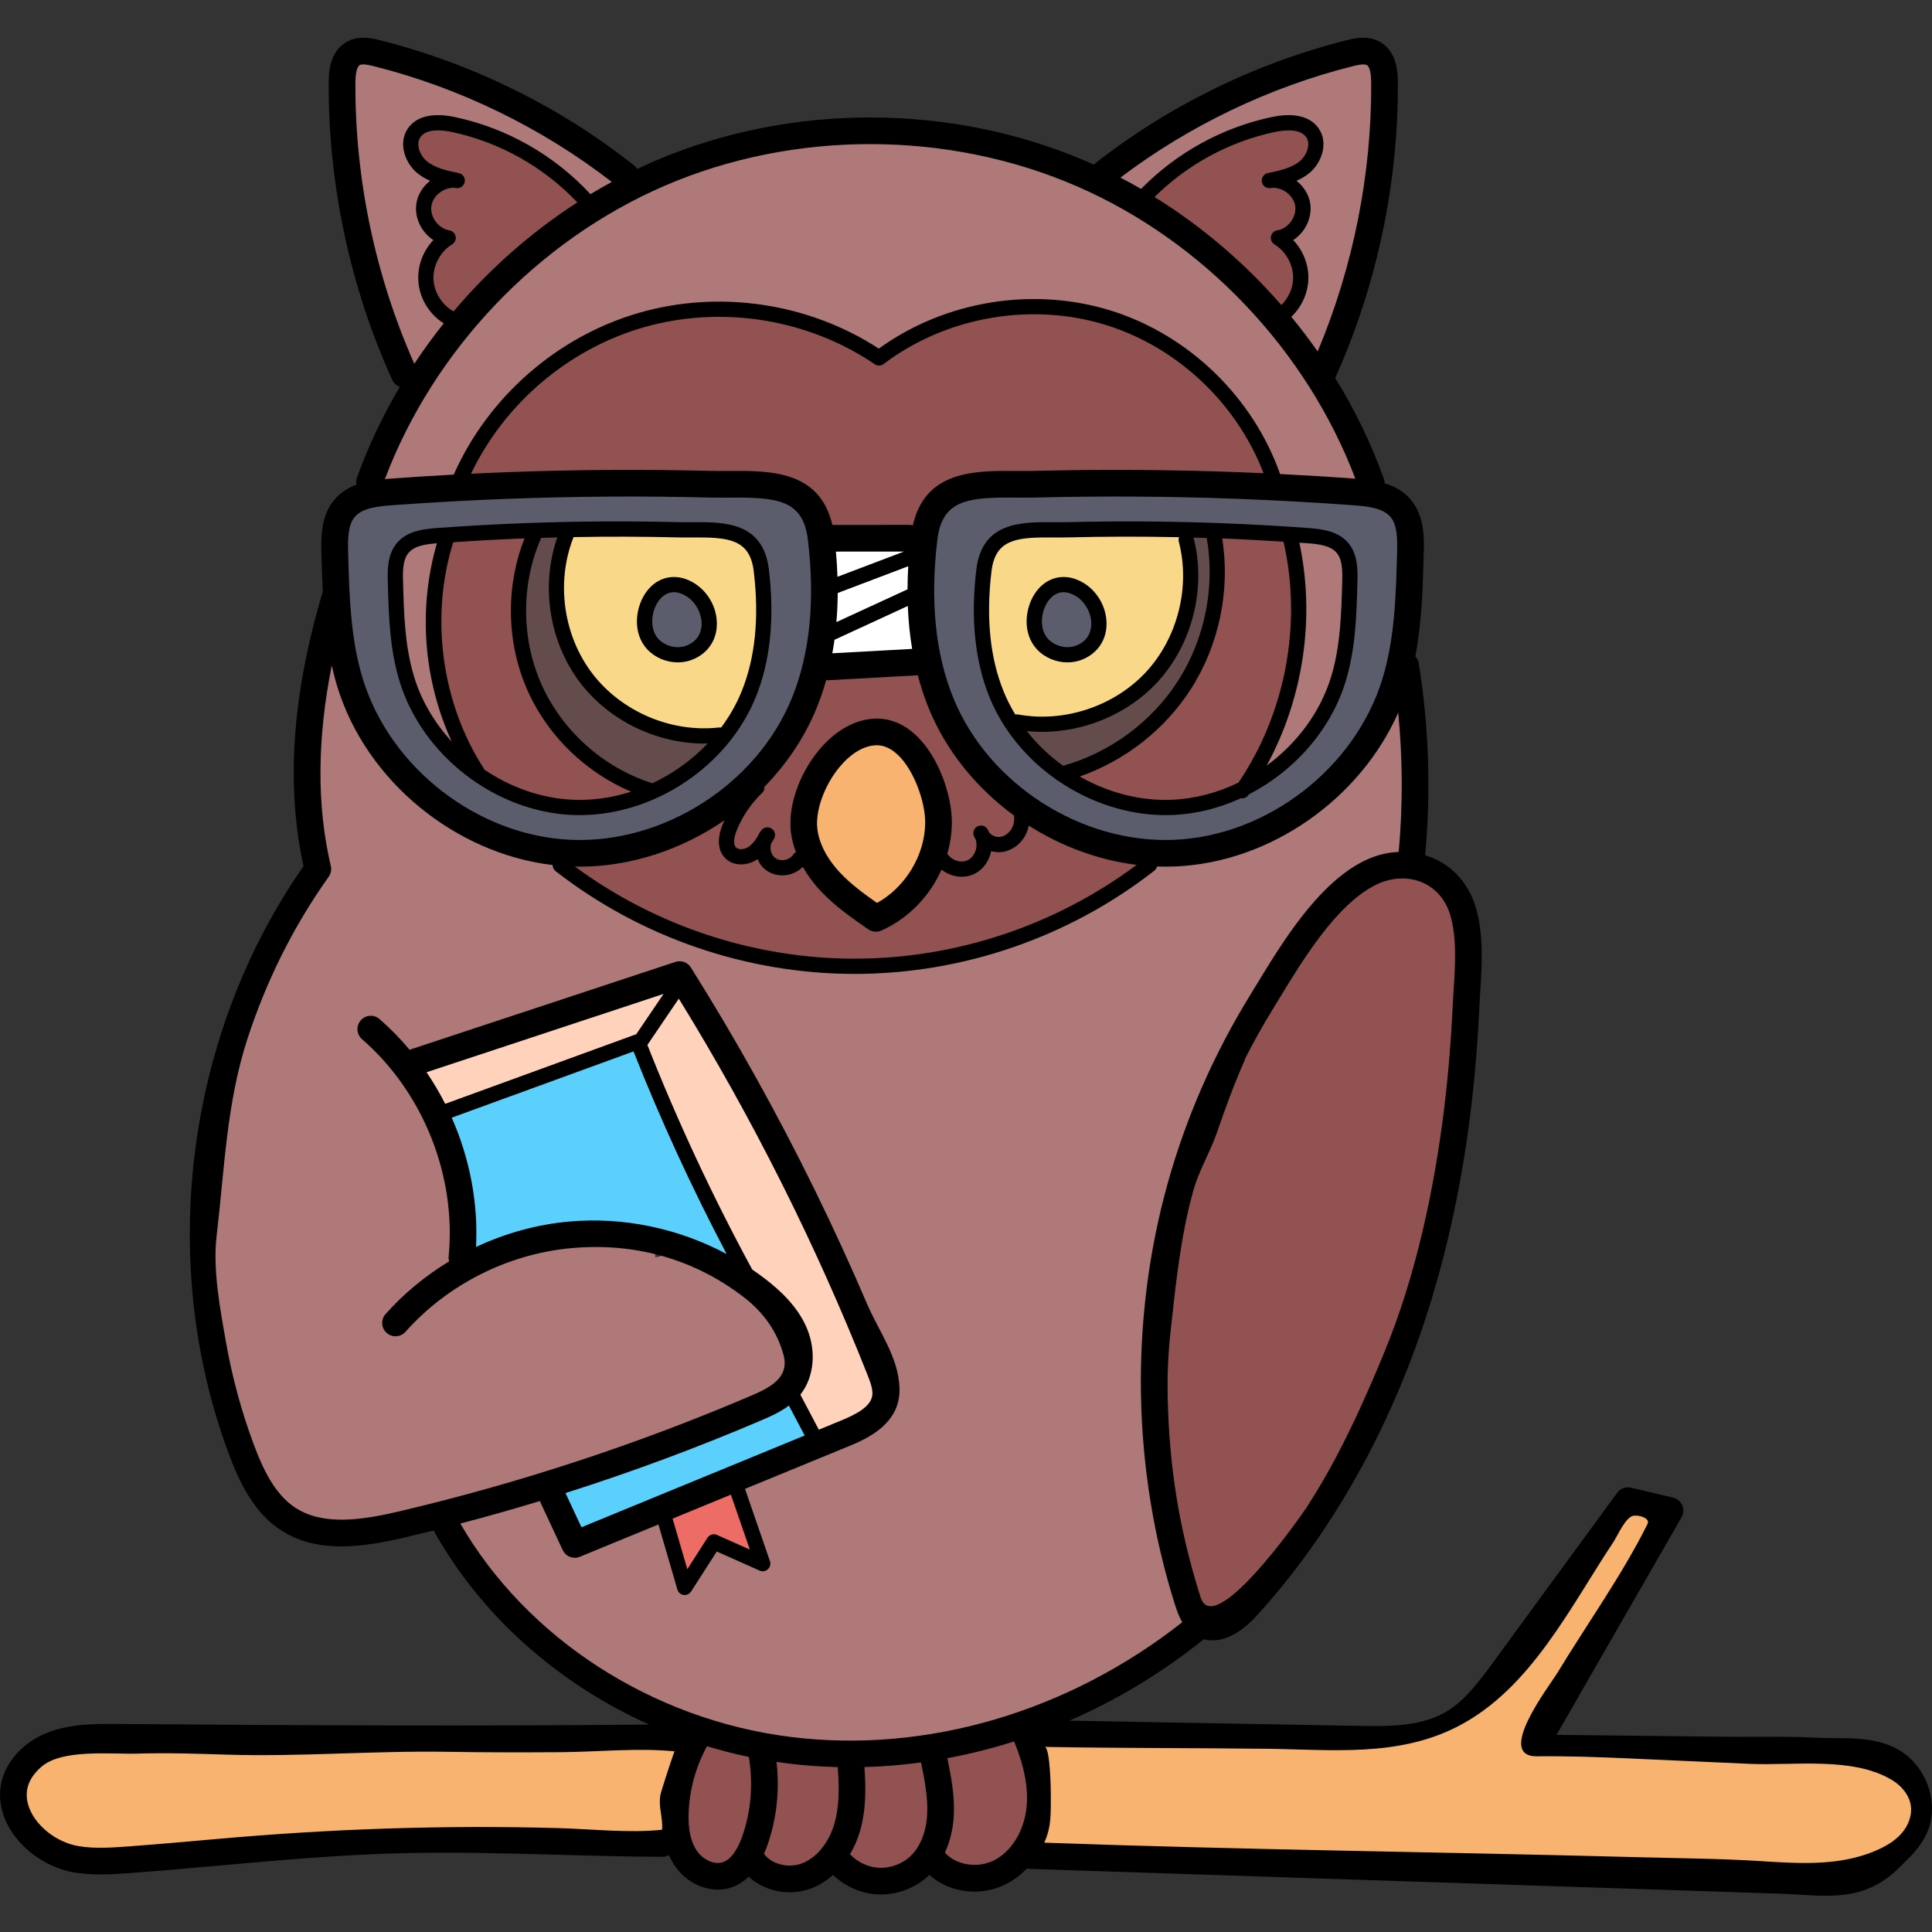 <svg xmlns="http://www.w3.org/2000/svg" height="512pt" version="1.1" viewBox="0 -10 512.001 512" width="512pt">
<rect x="0" y="-10" width="512.001" height="512" fill="#333333" stroke="none"/>
<g id="surface1">
<path d="M 387.129 231.414 C 385.656 226.621 382.441 222.961 378.074 221.105 C 376.051 220.242 373.871 219.809 371.602 219.809 C 368.742 219.809 365.809 220.523 363.129 221.875 C 352.02 227.488 342.992 242.328 336.398 253.164 L 336.344 253.258 C 335.758 254.227 335.184 255.168 334.625 256.078 C 332.117 260.168 329.652 264.566 327.301 269.156 L 327.09 269.598 L 327.02 269.98 C 325.766 272.812 324.332 276.07 323.504 279.52 L 323.074 277.258 L 319.277 287.016 C 316.98 292.914 314.984 298.887 313.344 304.77 C 311.16 312.598 309.465 320.734 308.301 328.953 C 308.301 328.953 308.148 330.027 308.141 330.023 L 308.086 330.477 L 307.879 331.938 L 307.91 331.941 C 307.91 331.941 307.781 333.008 307.781 333.008 C 304.57 359.852 307.172 388.543 315.324 414.25 C 316.039 416.48 316.891 418.75 318.754 419.91 C 319.348 420.27 320.004 420.484 320.711 420.562 L 319.727 423.906 L 323.871 420.68 L 326.852 420.766 L 325.82 419.164 L 327.074 418.191 C 328.094 417.395 329.094 416.469 330.059 415.426 C 348.059 395.684 362.73 370.414 372.484 342.348 L 375.023 335.043 L 374.863 335.133 C 377.914 325.363 380.473 315.145 382.457 304.723 L 383.203 300.816 L 383.164 300.82 L 383.227 300.477 C 384.25 294.68 385.066 289.273 385.719 283.945 C 386.777 275.258 387.527 266.254 387.945 257.184 C 388.012 255.801 388.105 254.371 388.199 252.926 L 388.219 252.648 C 388.676 245.426 389.145 237.949 387.129 231.414 Z M 387.129 231.414 " style=" stroke:none;fill-rule:nonzero;fill:rgb(57.647%,32.157%,32.157%);fill-opacity:1;" />
<path d="M 348.648 24.676 C 347.68 23.25 345.648 21.555 341.488 21.555 C 340.176 21.555 338.738 21.719 337.211 22.039 C 324.781 24.672 312.938 31.078 303.859 40.086 L 301.156 42.766 L 304.395 44.766 C 316.645 52.344 327.719 61.781 337.309 72.812 L 339.418 75.242 L 341.695 72.969 C 344.062 70.598 345.516 67.418 345.68 64.242 C 345.887 60.191 344.047 56.066 340.969 53.41 C 342.348 52.793 343.598 51.781 344.555 50.477 C 345.941 48.559 346.539 46.227 346.199 44.09 C 345.867 41.934 344.574 39.898 342.645 38.5 C 342.199 38.18 341.73 37.902 341.246 37.668 C 343.07 37.086 344.879 36.273 346.398 35.004 C 349.246 32.645 350.922 28.023 348.648 24.676 Z M 348.648 24.676 " style=" stroke:none;fill-rule:nonzero;fill:rgb(57.647%,32.157%,32.157%);fill-opacity:1;" />
<path d="M 285.152 192.941 L 278.934 195.113 L 284.656 198.383 C 292.215 202.695 300.574 204.98 308.84 204.98 C 309.512 204.98 310.188 204.965 310.855 204.934 C 317.219 204.648 323.496 203.023 329.512 200.105 L 330.234 199.754 L 330.688 199.09 C 343.59 180.047 348.215 155.297 343.066 132.883 L 342.566 130.707 L 340.336 130.562 C 334.691 130.195 329.199 129.91 324.02 129.707 L 320.363 129.562 L 320.941 133.176 C 323.016 146.207 320.133 160.016 313.031 171.062 C 306.527 181.168 296.629 188.938 285.152 192.941 Z M 285.152 192.941 " style=" stroke:none;fill-rule:nonzero;fill:rgb(57.647%,32.157%,32.157%);fill-opacity:1;" />
<path d="M 122.117 114.25 L 119.945 118.777 L 124.965 118.543 C 128.105 118.395 131.258 118.25 134.375 118.133 C 145.023 117.73 155.926 117.523 166.773 117.523 C 173.855 117.523 181.031 117.609 188.102 117.785 C 189.051 117.809 190.027 117.816 191.012 117.816 C 191.777 117.816 192.547 117.809 193.312 117.805 C 194.062 117.801 194.828 117.797 195.598 117.797 C 207.816 117.797 215.344 119.758 217.66 129.789 L 218.195 132.117 L 241.074 132.105 C 241.09 132.105 241.117 132.109 241.156 132.121 L 244.148 132.891 L 244.828 129.879 C 247.117 119.773 254.617 117.793 266.801 117.793 C 267.609 117.793 268.41 117.801 269.207 117.805 C 269.965 117.809 270.73 117.816 271.496 117.816 C 272.48 117.816 273.457 117.809 274.406 117.785 C 281.402 117.613 288.527 117.527 295.586 117.527 C 306.426 117.527 317.375 117.73 328.133 118.133 C 330.188 118.207 332.242 118.301 334.309 118.395 L 339.289 118.617 L 337.652 114.344 C 330.242 94.973 314.102 79.676 294.473 73.43 C 287.93 71.34 281.043 70.281 274.008 70.281 C 259.133 70.281 244.57 75.027 232.93 83.656 C 220.617 75.469 205.598 70.969 190.543 70.969 C 183.383 70.969 176.32 71.961 169.555 73.926 C 149.102 79.855 131.363 94.93 122.117 114.25 Z M 122.117 114.25 " style=" stroke:none;fill-rule:nonzero;fill:rgb(57.647%,32.157%,32.157%);fill-opacity:1;" />
<path d="M 301.586 216.219 C 292.113 215.059 282.656 211.613 274.242 206.266 L 271.617 204.594 L 271.609 204.52 L 270.523 203.723 C 260.691 196.535 253.215 187.148 248.898 176.57 C 247.828 173.949 246.895 171.129 246.125 168.18 L 245.484 165.723 L 242.961 165.949 C 242.859 165.957 242.762 165.969 242.66 165.984 L 219.469 167.27 L 216.777 166.895 L 216.066 169.41 C 215.367 171.887 214.543 174.297 213.617 176.57 C 210.637 183.848 206.203 190.523 200.438 196.418 L 199.477 197.402 L 199.555 198.305 C 199.305 198.555 199.062 198.812 198.82 199.07 L 190.297 204.926 C 179.262 212.504 166.234 216.676 153.613 216.676 C 153.375 216.676 153.133 216.668 152.891 216.66 L 142.941 216.418 L 150.594 222.062 C 172.465 238.18 199.418 247.059 226.492 247.059 L 226.586 247.059 C 253.922 247.035 281.066 237.996 303.02 221.602 L 309.008 217.129 Z M 232.363 233.863 C 232.289 233.898 232.207 233.914 232.121 233.914 C 232.012 233.914 231.914 233.887 231.809 233.812 C 227.605 230.898 223.258 227.887 219.676 224.066 C 217.984 222.27 216.527 220.309 215.348 218.238 L 214.422 216.617 L 213.742 214.797 C 213.152 213.215 212.762 211.68 212.578 210.227 C 211.855 204.406 214.5 196.648 219.16 190.914 C 222.766 186.473 227.133 183.828 231.449 183.465 C 231.75 183.441 232.051 183.43 232.348 183.43 C 235.301 183.43 238.082 184.621 240.621 186.973 C 246.105 192.078 249.316 201.727 249.254 208.113 C 249.234 210.527 248.867 212.996 248.16 215.441 L 247.77 216.801 L 247.828 216.891 L 246.773 219.25 C 243.863 225.762 238.605 231.09 232.363 233.863 Z M 232.363 233.863 " style=" stroke:none;fill-rule:nonzero;fill:rgb(57.647%,32.157%,32.157%);fill-opacity:1;" />
<path d="M 270.477 447.809 L 267.844 448.645 C 262.195 450.441 256.367 451.906 250.523 452.996 L 247.535 453.555 L 248.129 456.531 C 249.059 461.195 250.02 466.02 249.777 470.957 C 249.617 474.109 248.918 477.051 247.691 479.695 L 246.879 481.449 L 248.141 482.914 C 250.453 485.598 254.242 487.203 258.273 487.203 C 260.609 487.203 262.891 486.664 264.871 485.641 C 270.332 482.812 274.215 476.625 275.004 469.492 C 275.629 463.828 274.492 457.57 271.527 450.363 Z M 270.477 447.809 " style=" stroke:none;fill-rule:nonzero;fill:rgb(57.647%,32.157%,32.157%);fill-opacity:1;" />
<path d="M 247.035 456.488 L 246.484 453.727 L 243.691 454.102 C 238.801 454.758 233.859 455.16 229.008 455.293 L 225.879 455.383 L 226.098 458.504 C 226.441 463.387 226.582 469.105 225.023 474.469 C 224.457 476.402 223.672 478.215 222.691 479.863 L 221.535 481.805 L 223.09 483.453 C 225.586 486.102 229.062 487.746 232.609 487.957 C 232.902 487.977 233.191 487.984 233.484 487.984 C 237.223 487.984 240.887 486.496 243.535 483.895 C 246.602 480.875 248.438 476.262 248.707 470.902 C 248.945 466.082 247.984 461.254 247.035 456.488 Z M 247.035 456.488 " style=" stroke:none;fill-rule:nonzero;fill:rgb(57.647%,32.157%,32.157%);fill-opacity:1;" />
<path d="M 225.004 458.086 L 224.805 455.375 L 222.09 455.309 C 217.734 455.199 213.426 454.887 209.281 454.379 C 208.262 454.25 207.25 454.105 206.238 453.949 L 202.344 453.348 L 202.805 457.266 C 203.621 464.203 202.855 471.328 200.582 477.887 C 200.336 478.609 200.059 479.316 199.734 480.039 L 199.039 481.59 L 200.016 482.984 C 201.914 485.707 205.469 487.398 209.281 487.398 C 210.852 487.398 212.363 487.113 213.777 486.551 C 218.457 484.68 222.277 480.051 223.992 474.168 C 225.531 468.926 225.387 463.34 225.004 458.086 Z M 225.004 458.086 " style=" stroke:none;fill-rule:nonzero;fill:rgb(57.647%,32.157%,32.157%);fill-opacity:1;" />
<path d="M 201.387 455.094 L 201.039 453.086 L 199.047 452.668 C 195.449 451.918 191.812 450.984 188.234 449.895 L 185.898 449.184 L 184.727 451.328 C 181.547 457.168 179.738 463.723 179.504 470.293 C 179.332 475.32 180.191 479.18 182.137 482.094 C 183.676 484.398 186.773 486.719 190.223 486.719 C 190.973 486.719 191.711 486.605 192.414 486.383 C 195.48 485.391 197.891 482.41 199.578 477.523 C 202.059 470.344 202.684 462.586 201.387 455.094 Z M 201.387 455.094 " style=" stroke:none;fill-rule:nonzero;fill:rgb(57.647%,32.157%,32.157%);fill-opacity:1;" />
<path d="M 153.668 204.977 C 158.496 204.977 163.375 204.195 168.164 202.648 L 175.84 200.172 L 168.41 197.031 C 157.188 192.285 147.859 183.305 142.816 172.387 C 137.324 160.484 136.941 146.055 141.793 133.785 L 143.484 129.512 L 138.887 129.688 C 132.914 129.914 126.707 130.246 119.91 130.699 L 117.863 130.84 L 117.25 132.797 C 110.844 153.25 114.027 177.098 125.555 195.055 L 125.859 195.902 L 126.672 196.449 C 134.312 201.613 142.949 204.547 151.645 204.934 C 152.32 204.965 152.992 204.977 153.668 204.977 Z M 153.668 204.977 " style=" stroke:none;fill-rule:nonzero;fill:rgb(57.647%,32.157%,32.157%);fill-opacity:1;" />
<path d="M 111.895 64.242 C 112.129 68.676 114.812 72.949 118.742 75.137 L 120.898 76.336 L 122.492 74.453 C 131.816 63.418 142.625 53.898 154.617 46.156 L 157.652 44.195 L 155.172 41.574 C 145.887 31.758 133.52 24.82 120.352 22.039 C 118.832 21.719 117.395 21.555 116.078 21.555 C 111.91 21.555 109.887 23.254 108.918 24.684 C 106.652 28.027 108.328 32.645 111.164 34.996 C 112.684 36.27 114.488 37.082 116.324 37.668 C 115.84 37.902 115.371 38.18 114.93 38.5 C 113.016 39.875 111.719 41.906 111.367 44.074 C 111.023 46.238 111.629 48.574 113.023 50.477 C 113.965 51.777 115.215 52.793 116.594 53.41 C 113.516 56.066 111.676 60.195 111.895 64.242 Z M 111.895 64.242 " style=" stroke:none;fill-rule:nonzero;fill:rgb(57.647%,32.157%,32.157%);fill-opacity:1;" />
<path d="M 322.328 129.66 L 319.895 129.578 C 318.719 129.535 317.539 129.496 316.359 129.465 L 312.062 129.355 L 313.449 133.449 C 316.578 145.707 313.047 159.586 304.43 168.852 C 297.371 176.43 286.805 180.957 276.164 180.957 C 274.996 180.957 273.762 180.891 272.391 180.762 L 265.402 180.09 L 269.746 185.602 C 272.633 189.27 276.07 192.555 279.965 195.367 L 281.137 196.219 L 282.531 195.824 C 295.625 192.164 307.344 183.527 314.676 172.129 C 322.215 160.398 325.156 145.793 322.746 132.059 Z M 322.328 129.66 " style=" stroke:none;fill-rule:nonzero;fill:rgb(39.216%,29.804%,29.804%);fill-opacity:1;" />
<path d="M 186.621 184.055 C 174.918 184.055 163.27 178.371 156.23 169.227 C 148.617 159.34 146.379 145.285 150.523 133.414 L 151.949 129.336 L 147.633 129.426 C 146.641 129.445 145.652 129.477 144.668 129.508 L 141.531 129.598 L 140.73 131.203 C 140.66 131.34 140.605 131.477 140.555 131.621 C 134.883 144.711 135.059 160.242 141.039 173.211 C 146.945 186 158.516 196.18 171.988 200.434 L 173.105 200.789 L 174.168 200.289 C 179.957 197.574 185.336 193.703 189.727 189.094 L 194.77 183.797 L 187.105 184.039 C 186.941 184.047 186.781 184.055 186.621 184.055 Z M 186.621 184.055 " style=" stroke:none;fill-rule:nonzero;fill:rgb(39.216%,29.804%,29.804%);fill-opacity:1;" />
<path d="M 358.922 120.914 C 348.555 120.152 338.18 119.574 328.086 119.195 C 317.449 118.797 306.59 118.594 295.809 118.594 C 288.695 118.594 281.5 118.68 274.434 118.855 C 273.48 118.879 272.52 118.887 271.562 118.887 C 270.77 118.887 269.98 118.879 269.227 118.875 C 268.582 118.863 267.945 118.863 267.328 118.863 C 257.852 118.863 247.105 118.863 245.441 132.621 C 243.41 149.316 244.906 163.965 249.883 176.168 C 259.363 199.391 283.629 215.609 308.891 215.609 C 309.73 215.609 310.57 215.59 311.414 215.551 C 337.273 214.398 361.578 195.605 369.207 170.863 C 372.617 159.766 372.934 147.969 373.238 136.551 C 373.355 132.137 373.25 127.93 370.738 125 C 368.016 121.824 363.406 121.238 358.922 120.914 Z M 356.742 144.191 C 356.508 152.711 356.266 161.523 353.727 169.762 C 350.082 181.602 341.285 191.84 329.59 197.848 L 328.801 198.246 L 328.652 198.508 L 328.352 198.473 L 327.602 198.82 C 322.145 201.32 316.48 202.723 310.77 202.98 C 310.145 203.008 309.52 203.016 308.891 203.016 C 299.734 203.016 290.266 200 282.23 194.527 L 281.957 194.34 L 281.902 194.32 L 281.852 194.262 L 281.605 194.09 C 274.031 188.766 268.305 181.715 265.035 173.699 C 261.324 164.621 260.211 153.695 261.727 141.227 C 262.738 132.91 267.797 131.387 277.395 131.387 L 280.57 131.398 C 281.379 131.398 282.188 131.395 282.984 131.375 C 288.223 131.246 293.57 131.18 298.879 131.18 C 307.008 131.18 315.23 131.332 323.316 131.633 C 330.949 131.918 338.75 132.355 346.504 132.93 C 349.758 133.164 353.09 133.578 354.992 135.801 C 356.891 138.008 356.805 141.512 356.742 144.066 L 359.742 144.141 Z M 356.742 144.191 " style=" stroke:none;fill-rule:nonzero;fill:rgb(35.686%,36.471%,42.745%);fill-opacity:1;" />
<path d="M 284.656 144.441 C 283.723 144.105 282.777 143.934 281.852 143.934 C 279.176 143.934 276.777 145.344 275.105 147.898 C 272.648 151.637 272.148 157.691 275.555 161.355 C 277.383 163.324 280.129 164.5 282.902 164.5 C 284.086 164.5 285.223 164.293 286.27 163.883 C 290.098 162.406 292.262 159.219 292.211 155.125 C 292.145 151.23 289.746 146.223 284.656 144.441 Z M 284.656 144.441 " style=" stroke:none;fill-rule:nonzero;fill:rgb(35.686%,36.471%,42.745%);fill-opacity:1;" />
<path d="M 195.16 118.867 C 194.559 118.867 193.941 118.871 193.312 118.875 C 192.531 118.879 191.738 118.887 190.945 118.887 C 189.984 118.887 189.02 118.879 188.074 118.855 C 181.004 118.68 173.809 118.594 166.695 118.594 C 155.91 118.594 145.051 118.797 134.418 119.195 C 124.324 119.574 113.945 120.152 103.582 120.914 C 99.102 121.238 94.496 121.824 91.777 124.996 C 89.25 127.926 89.145 132.137 89.262 136.559 C 89.566 147.969 89.883 159.766 93.305 170.867 C 100.922 195.605 125.227 214.398 151.098 215.555 C 151.945 215.59 152.793 215.609 153.641 215.609 C 178.887 215.609 203.137 199.391 212.617 176.168 C 217.594 163.973 219.09 149.324 217.066 132.625 C 215.402 118.867 204.648 118.867 195.16 118.867 Z M 197.477 173.699 C 190.422 190.961 172.387 203.016 153.613 203.016 C 152.984 203.016 152.359 203.004 151.734 202.977 C 132.516 202.121 114.449 188.152 108.777 169.762 C 106.227 161.484 105.996 152.652 105.77 144.102 C 105.699 141.539 105.602 138.031 107.52 135.797 C 109.422 133.578 112.754 133.164 116.004 132.926 C 123.742 132.355 131.539 131.918 139.184 131.633 C 147.277 131.332 155.504 131.18 163.633 131.18 C 168.938 131.18 174.285 131.242 179.531 131.371 C 180.363 131.395 181.207 131.398 182.055 131.398 C 182.527 131.398 183.008 131.398 183.488 131.395 C 184.094 131.391 184.715 131.383 185.34 131.383 C 194.578 131.383 199.777 132.949 200.773 141.227 C 202.289 153.691 201.18 164.617 197.477 173.699 Z M 197.477 173.699 " style=" stroke:none;fill-rule:nonzero;fill:rgb(35.686%,36.471%,42.745%);fill-opacity:1;" />
<path d="M 181.387 144.441 C 180.453 144.105 179.508 143.934 178.582 143.934 C 175.902 143.934 173.508 145.344 171.836 147.898 C 169.379 151.637 168.879 157.691 172.285 161.355 C 174.113 163.324 176.859 164.5 179.633 164.5 C 180.816 164.5 181.949 164.293 183 163.883 C 186.824 162.406 188.992 159.219 188.941 155.125 C 188.875 151.23 186.477 146.223 181.387 144.441 Z M 181.387 144.441 " style=" stroke:none;fill-rule:nonzero;fill:rgb(35.686%,36.471%,42.745%);fill-opacity:1;" />
<path d="M 207.273 360.094 C 205.145 361.688 202.691 362.742 200.723 363.586 C 183.941 370.762 166.523 377.234 148.953 382.824 L 145.695 383.863 L 152.598 398.605 L 217.445 371.945 L 210.086 357.984 Z M 207.273 360.094 " style=" stroke:none;fill-rule:nonzero;fill:rgb(35.686%,81.569%,98.824%);fill-opacity:1;" />
<path d="M 157.273 316.438 C 169 316.438 180.719 319.391 191.156 324.969 L 199.781 329.582 L 195.227 320.926 C 186.043 303.484 177.785 285.52 170.684 267.531 L 169.609 264.816 L 115.672 284.473 L 116.969 287.406 C 121.586 297.836 123.723 309.207 123.156 320.301 L 122.902 325.285 L 127.422 323.172 C 135.035 319.613 143.012 317.441 151.121 316.715 C 153.148 316.531 155.219 316.438 157.273 316.438 Z M 157.273 316.438 " style=" stroke:none;fill-rule:nonzero;fill:rgb(35.686%,81.569%,98.824%);fill-opacity:1;" />
<path d="M 243.578 150.48 L 243.488 148.102 L 243.492 148.102 L 243.5 146.191 C 243.512 144.164 243.57 142.215 243.688 140.23 L 243.953 135.609 L 240.254 137.012 L 239.551 133.176 L 218.23 133.176 L 218.535 136.453 C 218.723 138.512 218.859 140.641 218.941 142.965 L 219.02 145.078 L 219.016 145.082 L 219.004 147.133 C 218.98 149.719 218.871 152.238 218.672 154.613 L 218.43 157.496 L 218.406 157.508 L 218.18 159.129 C 218.016 160.301 217.82 161.453 217.617 162.602 L 216.953 166.328 L 245.234 164.777 L 244.68 161.469 C 244.094 157.965 243.723 154.266 243.578 150.48 Z M 243.578 150.48 " style=" stroke:none;fill-rule:nonzero;fill:rgb(100%,100%,100%);fill-opacity:1;" />
<path d="M 372.414 167.215 L 367.801 177.652 C 357.961 199.895 335.32 215.555 311.461 216.617 C 310.605 216.656 309.746 216.676 308.895 216.676 C 308.172 216.676 307.461 216.656 306.742 216.629 L 304.277 216.531 L 303.785 218.59 C 281.809 235.664 254.406 245.078 226.492 245.098 C 198.742 245.098 171.406 235.758 149.441 218.77 L 149.441 216.582 L 146.797 216.266 C 121.973 213.332 99.555 194.793 92.281 171.188 C 91.758 169.477 91.273 167.633 90.852 165.711 L 84.98 165.766 C 80.996 185.645 80.918 203.949 84.75 220.164 C 84.785 220.324 84.758 220.492 84.672 220.613 C 69.383 242.02 59.414 267.672 55.84 294.801 C 55.77 295.332 55.711 295.867 55.648 296.398 L 55.395 298.605 L 55.172 298.25 L 54.648 307.781 C 53.398 330.52 56.793 353.387 64.465 373.906 C 66.965 380.594 70.367 387.98 76.637 392.09 C 80.387 394.539 84.934 395.73 90.527 395.73 C 96.105 395.73 102.043 394.5 106.594 393.426 C 138.594 385.883 170.121 375.512 200.305 362.605 C 203.793 361.117 206.844 359.672 208.887 357.121 C 211.863 353.406 211.676 348.285 210.504 344.73 L 209.984 343.152 L 210.125 343.074 L 209.793 342.566 L 209.363 341.258 L 209.055 341.434 L 208.379 340.398 C 206.652 337.754 204.113 335.137 200.625 332.395 C 200.305 332.141 199.973 331.895 199.641 331.652 L 199.887 331.543 L 195.188 328.551 C 190.973 325.859 186.379 323.602 181.535 321.832 L 180.703 321.527 L 179.84 321.723 C 177.766 322.195 175.699 322.699 173.648 323.238 L 173.602 319.441 C 168.223 318.156 162.738 317.504 157.305 317.504 C 155.27 317.504 153.223 317.598 151.215 317.777 C 133.68 319.355 116.91 327.805 105.207 340.961 C 105.082 341.105 104.926 341.133 104.816 341.133 C 104.723 341.133 104.586 341.109 104.469 341.004 C 104.242 340.805 104.219 340.461 104.414 340.242 C 109.031 335.059 114.469 330.551 120.582 326.844 L 122.551 325.648 L 121.902 323.434 C 121.887 323.367 121.879 323.305 121.883 323.266 C 124.043 300.906 114.859 277.867 97.914 263.137 C 97.691 262.941 97.668 262.598 97.855 262.379 C 97.996 262.219 98.172 262.195 98.266 262.195 C 98.395 262.195 98.508 262.238 98.617 262.332 C 101.305 264.664 103.875 267.293 106.262 270.152 L 107.719 271.891 C 107.719 271.891 109.875 270.926 109.922 270.902 L 179.922 247.77 C 179.98 247.75 180.039 247.742 180.098 247.742 C 180.242 247.742 180.438 247.805 180.555 247.992 C 200.684 280.059 218.078 314.145 232.254 349.301 L 232.559 350.062 L 232.801 350.246 L 234.367 354.68 C 234.891 356.16 235.543 358.395 235.16 360.633 C 234.184 366.215 227.84 368.824 224.414 370.234 L 193.688 382.871 L 200.473 402.57 L 188.82 397.379 L 181.793 408.344 L 176.441 389.965 L 152.539 399.793 C 152.465 399.82 152.383 399.828 152.324 399.828 C 152.168 399.828 151.949 399.746 151.844 399.516 L 145.945 386.914 C 145.906 386.809 145.871 386.707 145.828 386.613 L 144.77 384.148 L 142.203 384.926 C 135.305 387.02 128.246 389.02 121.23 390.867 L 117.43 391.867 L 119.398 395.27 C 137.445 426.457 171.938 448.699 209.406 453.316 C 214.637 453.961 219.996 454.285 225.328 454.285 C 257.051 454.285 288.957 442.914 315.168 422.266 L 317.23 420.641 L 315.895 418.383 C 315.176 417.16 314.691 415.773 314.312 414.566 C 303.074 379.266 302.367 340.172 312.312 304.484 C 317.094 287.332 324.297 270.859 333.723 255.512 L 335.465 252.652 C 342.129 241.691 351.258 226.68 362.656 220.926 C 365.219 219.629 368.035 218.879 370.805 218.754 L 373.426 218.641 L 373.66 216.027 C 374.785 203.578 374.742 190.977 373.527 178.578 Z M 56.578 300.523 L 55.992 299.574 L 56.602 299.879 C 56.586 300.094 56.578 300.309 56.578 300.523 Z M 56.578 300.523 " style=" stroke:none;fill-rule:nonzero;fill:rgb(68.627%,47.451%,47.451%);fill-opacity:1;" />
<path d="M 363.762 4.66 C 363.074 4.262 362.27 4.066 361.301 4.066 C 360.137 4.066 358.895 4.348 357.844 4.613 C 335.367 10.25 313.68 20.641 295.121 34.66 L 291.355 37.508 L 295.531 39.711 C 297.496 40.746 299.254 41.711 300.898 42.664 L 302.918 43.828 L 304.547 42.164 C 313.469 33.039 325.215 26.574 337.621 23.961 C 339.039 23.66 340.352 23.512 341.52 23.512 C 344.188 23.512 345.992 24.254 347.027 25.781 C 348.621 28.129 347.34 31.668 345.145 33.5 C 344.379 34.133 343.453 34.691 342.387 35.156 L 337.773 37.16 L 341.727 40.266 C 343.094 41.34 344.016 42.84 344.258 44.391 C 344.523 46.035 344.051 47.836 342.961 49.324 C 342.445 50.027 341.793 50.648 341.078 51.113 L 338.066 53.082 L 340.547 55.691 C 342.723 57.984 343.879 61.059 343.715 64.141 C 343.57 66.969 342.266 69.758 340.141 71.785 L 338.125 73.707 L 339.895 75.859 C 342.367 78.871 344.668 81.898 346.73 84.855 L 349.848 89.316 L 351.957 84.297 C 361.516 61.555 366.504 36.551 366.383 11.98 C 366.367 9.305 366.062 6.062 363.762 4.66 Z M 363.762 4.66 " style=" stroke:none;fill-rule:nonzero;fill:rgb(68.627%,47.451%,47.451%);fill-opacity:1;" />
<path d="M 337.457 195.312 C 346.168 188.926 352.613 180.055 355.598 170.34 C 358.223 161.844 358.465 152.895 358.703 144.156 C 358.793 140.695 358.699 137.105 356.48 134.52 C 354.098 131.746 350.316 131.242 346.641 130.961 C 346.281 130.938 345.918 130.914 345.555 130.895 C 345.223 130.875 344.891 130.855 344.559 130.832 L 340.574 130.543 L 341.41 134.453 C 345.48 153.453 342.434 174.234 333.051 191.457 Z M 337.457 195.312 " style=" stroke:none;fill-rule:nonzero;fill:rgb(68.627%,47.451%,47.451%);fill-opacity:1;" />
<path d="M 363.656 120.195 L 361.988 115.793 C 348.809 81.027 320.656 51.445 286.68 36.652 C 269.449 29.152 250.062 25.188 230.609 25.188 C 211.305 25.188 192.051 29.098 174.934 36.492 C 140.73 51.258 112.418 80.941 99.195 115.895 L 97.543 120.266 L 102.207 119.949 C 102.457 119.93 103.508 119.848 103.508 119.848 C 108.645 119.465 114.176 119.113 120.406 118.77 L 122.242 118.668 L 122.988 116.988 C 131.75 97.223 149.367 81.828 170.109 75.805 C 176.684 73.898 183.551 72.934 190.523 72.934 C 204.934 72.934 219.398 77.184 231.258 84.898 L 232.984 86.023 L 234.652 84.816 C 245.867 76.707 259.852 72.246 274.035 72.246 C 280.863 72.246 287.543 73.27 293.883 75.293 C 313.309 81.48 329.602 97.316 336.406 116.621 L 337.074 118.516 L 339.082 118.621 C 346.273 118.988 352.777 119.387 358.961 119.848 Z M 363.656 120.195 " style=" stroke:none;fill-rule:nonzero;fill:rgb(68.627%,47.451%,47.451%);fill-opacity:1;" />
<path d="M 116.055 23.512 C 117.223 23.512 118.535 23.66 119.949 23.961 C 133.004 26.723 145.188 33.656 154.266 43.488 L 155.926 45.285 L 158.02 44.023 C 159.801 42.953 161.664 41.883 163.566 40.848 L 167.598 38.652 L 163.969 35.844 C 145.059 21.207 122.844 10.41 99.734 4.617 C 98.738 4.363 97.449 4.07 96.262 4.07 C 95.301 4.07 94.504 4.262 93.785 4.676 C 91.508 6.035 91.195 9.289 91.18 11.98 C 91.059 37.809 96.547 63.965 107.051 87.621 L 109.27 92.621 L 112.293 88.062 C 114.68 84.465 117.254 80.934 119.945 77.57 L 122.047 74.941 L 119.195 73.152 C 116.082 71.203 114.035 67.75 113.848 64.141 C 113.691 61.062 114.848 57.98 117.023 55.691 L 119.516 53.07 L 116.48 51.105 C 115.77 50.648 115.137 50.043 114.605 49.332 C 113.52 47.84 113.047 46.031 113.301 44.391 C 113.551 42.844 114.477 41.336 115.844 40.266 L 119.812 37.148 L 115.176 35.152 C 114.098 34.684 113.195 34.145 112.422 33.5 C 110.227 31.672 108.949 28.133 110.547 25.777 C 111.578 24.25 113.379 23.512 116.055 23.512 Z M 116.055 23.512 " style=" stroke:none;fill-rule:nonzero;fill:rgb(68.627%,47.451%,47.451%);fill-opacity:1;" />
<path d="M 119.887 130.656 L 115.559 130.992 C 112.188 131.258 108.391 131.77 106.023 134.52 C 103.812 137.094 103.719 140.691 103.812 144.152 C 104.035 152.812 104.27 161.766 106.902 170.34 C 108.93 176.91 112.594 183.211 117.504 188.555 L 122.438 185.277 C 115.16 169.395 113.82 151.477 118.672 134.824 Z M 119.887 130.656 " style=" stroke:none;fill-rule:nonzero;fill:rgb(68.627%,47.451%,47.451%);fill-opacity:1;" />
<path d="M 182.445 253.07 L 181.141 250.953 L 183.281 247.789 L 108.336 272.551 L 110.559 275.836 C 112.32 278.441 113.914 281.148 115.309 283.891 L 116.512 286.266 L 168.508 267.316 L 168.781 268.016 C 176.797 288.352 186.195 308.492 196.715 327.875 L 197.062 328.516 L 197.668 328.926 C 199.039 329.859 200.219 330.715 201.27 331.535 C 204.391 333.988 208.797 337.848 211.016 343.035 C 213.23 348.207 212.734 353.977 209.754 357.73 L 208.539 359.262 L 215.625 372.699 L 224.016 369.238 C 228.578 367.367 233.344 364.859 234.102 360.445 C 234.504 358.121 233.684 355.77 232.652 353.16 C 218.914 318.512 202.023 284.836 182.445 253.07 Z M 182.445 253.07 " style=" stroke:none;fill-rule:nonzero;fill:rgb(100%,82.353%,73.333%);fill-opacity:1;" />
<path d="M 507.98 469.879 L 507.887 468.457 C 507.711 465.828 506.762 463.184 505.203 461.004 L 503.684 458.867 L 501.609 459.961 C 499.875 459.707 498.113 459.566 496.348 459.523 L 496.875 455.574 C 493.535 454.734 489.828 454.715 486.543 454.695 C 485.16 454.695 483.559 454.688 482.027 454.609 C 477.199 454.355 472.234 454.336 467.961 454.336 L 466.203 454.336 L 466.195 454.348 L 463.203 454.348 C 460.961 454.348 458.719 454.348 456.496 454.324 L 406.414 453.746 C 406.23 453.746 406.062 453.645 405.969 453.484 C 405.871 453.312 405.871 453.109 405.961 452.949 L 417.75 432.449 L 417.746 432.449 L 431.461 408.598 L 431.441 408.609 L 441.746 390.688 L 431.66 388.285 L 408.078 420.516 L 407.965 420.668 L 405.281 424.336 L 405.285 424.336 L 398.926 433.031 C 397.805 434.559 396.785 435.941 395.684 437.355 L 393.031 440.77 L 392.824 440.781 L 392.008 441.641 C 389.684 444.09 387.418 445.93 385.062 447.281 C 384.352 447.695 383.559 448.094 382.57 448.531 L 380.832 449.301 L 378.871 449.859 C 373.809 451.309 368.371 451.492 364.199 451.492 C 364.199 451.492 364.195 451.492 364.195 451.492 C 362.973 451.492 361.777 451.477 360.613 451.457 L 358.762 451.426 L 358.762 451.43 L 326.785 450.848 L 325.094 450.816 L 322.793 450.777 L 272.637 449.871 L 273.977 453.895 C 275.145 457.402 275.863 460.75 276.113 463.848 L 276.289 466.062 L 276.27 466.074 L 276.188 467.855 C 276.16 468.445 276.121 469.031 276.059 469.617 C 275.781 472.211 275.094 474.723 274.016 477.078 L 272.141 481.18 L 280.285 481.445 L 280.273 481.453 L 316.117 482.625 L 316.121 482.633 L 364.031 484.211 L 364.027 484.215 L 385.727 484.93 L 418.227 486.008 L 418.223 486.008 L 454.746 487.207 L 454.746 487.211 L 471.867 487.777 C 472.773 487.809 473.652 487.855 474.527 487.902 L 474.52 487.918 L 476.855 488.043 L 477.035 488.055 L 479.684 488.195 C 481.387 488.285 482.676 488.324 483.863 488.324 C 489.133 488.324 494.746 487.605 500.074 482.41 L 500.922 481.594 C 503.801 478.797 505.93 476.602 507.062 473.793 L 507.836 471.883 L 508.113 471.902 L 508.074 471.297 L 508.629 469.922 Z M 507.98 469.879 " style=" stroke:none;fill-rule:nonzero;fill:rgb(96.863%,70.196%,43.529%);fill-opacity:1;" />
<path d="M 232.352 184.504 C 232.086 184.504 231.82 184.516 231.551 184.535 C 227.523 184.863 223.422 187.363 219.992 191.582 C 215.508 197.102 212.949 204.535 213.633 210.082 C 214.344 215.809 217.734 220.453 220.457 223.34 C 223.578 226.66 227.379 229.418 230.699 231.742 L 232.234 232.816 L 233.875 231.91 C 242.344 227.223 248.094 217.656 248.184 208.109 C 248.246 202.09 245.094 192.594 239.883 187.754 C 237.559 185.598 235.023 184.504 232.352 184.504 Z M 232.352 184.504 " style=" stroke:none;fill-rule:nonzero;fill:rgb(96.863%,70.196%,43.529%);fill-opacity:1;" />
<path d="M 119.062 451.344 L 118.738 451.344 L 102.23 451.332 L 102.23 451.336 L 82.715 451.266 L 82.719 451.262 L 78.645 451.242 C 71.203 451.215 63.637 451.168 55.91 451.121 L 52.457 451.102 L 52.453 451.105 L 32.273 450.953 L 32.27 450.949 L 28.945 450.93 C 25.824 450.93 23.488 451.031 21.371 451.262 L 20.438 451.363 L 20.422 451.168 L 19.031 451.516 L 18.559 451.566 L 18.562 451.629 L 16.98 452.023 C 13.75 452.824 11.16 454.098 9.066 455.91 C 3.617 460.59 3.602 465.602 4.547 468.984 C 6.348 475.414 12.996 480.973 20.348 482.203 C 22.238 482.52 24.297 482.676 26.645 482.676 C 29.285 482.676 31.926 482.48 34.48 482.293 L 34.605 482.285 C 42.488 481.699 50.605 480.977 57.848 480.324 C 73.309 478.949 89.297 477.527 104.98 477.082 C 108.984 476.969 113.277 476.914 118.484 476.914 L 119.555 476.914 L 119.574 476.895 L 125.207 476.965 C 133.051 477.055 140.992 477.27 147.82 477.461 L 148.082 477.469 C 156.672 477.703 165.535 477.949 174.281 477.996 L 174.297 478.016 L 178.934 478.016 L 178.586 474.699 C 178.434 473.25 178.387 471.793 178.441 470.223 C 178.461 469.59 178.516 468.957 178.57 468.324 L 178.762 466.152 L 179.051 464.457 C 179.594 461.281 180.488 458.152 181.719 455.164 L 183.438 450.977 L 178.91 451.023 C 160.539 451.23 140.965 451.332 119.062 451.344 Z M 119.062 451.344 " style=" stroke:none;fill-rule:nonzero;fill:rgb(96.863%,70.196%,43.529%);fill-opacity:1;" />
<path d="M 174.617 390.707 L 181.117 413.031 L 189.566 399.852 L 203.805 406.199 L 195.488 382.121 Z M 174.617 390.707 " style=" stroke:none;fill-rule:nonzero;fill:rgb(92.941%,42.745%,40%);fill-opacity:1;" />
<path d="M 312.523 129.367 C 307.926 129.273 303.285 129.223 298.73 129.223 C 293.434 129.223 288.117 129.289 282.941 129.414 C 282.168 129.434 281.383 129.438 280.598 129.438 L 279.086 129.434 C 278.613 129.426 278.152 129.426 277.691 129.426 C 270.727 129.426 261.184 129.426 259.785 140.992 C 258.23 153.797 259.391 165.051 263.223 174.43 C 264.113 176.625 265.211 178.805 266.492 180.906 L 267.547 182.637 L 269.422 182.324 C 271.625 182.719 273.902 182.922 276.188 182.922 C 287.34 182.922 298.434 178.16 305.859 170.188 C 314.883 160.492 318.602 145.984 315.387 133.117 L 316.773 129.453 Z M 285.562 162.059 C 284.734 162.375 283.812 162.543 282.891 162.543 C 280.66 162.543 278.457 161.602 276.992 160.023 C 274.238 157.059 274.699 152.074 276.742 148.965 C 278.031 146.992 279.855 145.906 281.871 145.906 C 282.562 145.906 283.273 146.031 283.988 146.285 C 287.613 147.559 290.191 151.207 290.254 155.152 C 290.297 158.379 288.586 160.891 285.562 162.059 Z M 285.562 162.059 " style=" stroke:none;fill-rule:nonzero;fill:rgb(97.647%,84.706%,53.725%);fill-opacity:1;" />
<path d="M 184.926 129.43 C 184.449 129.43 181.91 129.438 181.91 129.438 C 181.125 129.438 180.344 129.434 179.578 129.414 C 174.598 129.289 169.406 129.227 164.156 129.227 C 160.18 129.227 156.062 129.266 151.922 129.336 L 149.523 129.43 L 149.051 131.66 C 144.148 144.398 146.352 159.602 154.676 170.426 C 162.074 180.039 174.309 186.012 186.602 186.012 C 187.953 186.012 189.312 185.941 190.645 185.797 L 192.348 186.156 L 193.496 184.621 C 195.887 181.426 197.836 177.996 199.289 174.441 C 203.125 165.051 204.281 153.797 202.73 140.992 C 201.316 129.43 191.844 129.43 184.926 129.43 Z M 182.289 162.059 C 181.465 162.375 180.543 162.543 179.621 162.543 C 177.395 162.543 175.188 161.602 173.723 160.023 C 170.977 157.062 171.438 152.078 173.473 148.965 C 174.766 146.992 176.586 145.906 178.602 145.906 C 179.293 145.906 180.004 146.031 180.719 146.285 C 184.348 147.559 186.922 151.207 186.984 155.152 C 187.023 158.379 185.316 160.891 182.289 162.059 Z M 182.289 162.059 " style=" stroke:none;fill-rule:nonzero;fill:rgb(97.647%,84.706%,53.725%);fill-opacity:1;" />
<path d="M 105.914 170.645 C 111.938 190.207 131.156 205.066 151.605 205.977 C 152.273 206.004 152.941 206.02 153.613 206.02 C 173.379 206.02 192.766 193.164 200.246 174.836 C 204.148 165.277 205.328 153.848 203.754 140.867 C 202.227 128.266 191.812 128.32 183.457 128.391 C 182.16 128.398 180.867 128.41 179.598 128.375 C 166.152 128.043 152.52 128.133 139.07 128.637 C 131.336 128.926 123.5 129.363 115.785 129.93 C 112.07 130.203 107.887 130.754 105.238 133.844 C 102.574 136.941 102.691 141.301 102.77 144.184 C 103.004 152.934 103.246 161.98 105.914 170.645 Z M 151.785 201.938 C 143.426 201.566 135.297 198.656 128.352 193.965 C 128.301 193.82 128.238 193.684 128.152 193.551 C 116.969 176.207 113.941 153.398 120.117 133.699 C 126.402 133.273 132.73 132.922 139.004 132.684 C 133.848 145.73 134.215 160.902 140.098 173.645 C 145.48 185.312 155.414 194.797 167.242 199.801 C 162.254 201.406 157.02 202.172 151.785 201.938 Z M 172.891 197.57 C 160.203 193.566 149.34 184.035 143.766 171.953 C 138.109 159.699 137.965 145.004 143.379 132.645 C 143.391 132.613 143.398 132.578 143.41 132.551 C 144.836 132.504 146.262 132.457 147.688 132.422 C 143.207 145.254 145.555 160.27 153.855 171.055 C 161.543 181.047 174.051 187.051 186.625 187.051 C 186.934 187.051 187.242 187.031 187.551 187.023 C 183.387 191.406 178.371 195.004 172.891 197.57 Z M 179.496 132.414 C 180.809 132.449 182.145 132.438 183.484 132.43 C 192.883 132.367 198.703 132.766 199.746 141.355 C 201.238 153.645 200.148 164.395 196.508 173.309 C 195.121 176.707 193.285 179.895 191.098 182.824 C 190.906 182.789 190.707 182.773 190.504 182.793 C 177.906 184.207 164.781 178.633 157.055 168.594 C 149.328 158.551 147.305 144.434 151.895 132.621 C 151.934 132.527 151.953 132.43 151.977 132.336 C 161.156 132.172 170.371 132.188 179.496 132.414 Z M 108.305 136.477 C 109.895 134.621 112.848 134.211 115.789 133.984 C 110.746 151.324 112.219 170.18 119.711 186.523 C 115.211 181.621 111.73 175.812 109.773 169.453 C 107.27 161.32 107.035 152.555 106.809 144.078 C 106.727 141.082 106.781 138.246 108.305 136.477 Z M 108.305 136.477 " style=" stroke:none;fill-rule:nonzero;fill:rgb(0%,0%,0%);fill-opacity:1;" />
<path d="M 346.723 129.934 C 339.004 129.363 331.172 128.93 323.434 128.637 C 309.988 128.133 296.355 128.043 282.91 128.379 C 281.637 128.406 280.344 128.398 279.047 128.391 C 270.691 128.344 260.281 128.27 258.75 140.871 C 257.176 153.848 258.355 165.277 262.258 174.836 C 265.832 183.594 272.129 191.098 279.879 196.551 C 280.07 196.742 280.289 196.902 280.539 197.008 C 288.883 202.688 298.836 206.02 308.895 206.02 C 309.562 206.02 310.23 206.004 310.902 205.977 C 317.109 205.699 323.199 204.133 328.848 201.543 C 328.953 201.559 329.059 201.59 329.164 201.59 C 329.805 201.59 330.43 201.289 330.82 200.73 C 330.871 200.66 330.914 200.59 330.965 200.52 C 342.949 194.355 352.629 183.52 356.594 170.645 C 359.262 161.984 359.504 152.934 359.738 144.188 C 359.812 141.305 359.93 136.945 357.27 133.844 C 354.617 130.754 350.434 130.203 346.723 129.934 Z M 262.762 141.355 C 263.754 133.18 269.07 132.426 277.691 132.426 C 278.129 132.426 278.57 132.43 279.023 132.43 C 280.359 132.441 281.699 132.449 283.008 132.414 C 292.773 132.172 302.641 132.16 312.461 132.363 C 312.324 132.734 312.297 133.148 312.402 133.559 C 315.516 145.52 312.086 159.094 303.664 168.141 C 295.246 177.188 281.953 181.59 269.801 179.34 C 269.547 179.293 269.297 179.305 269.059 179.348 C 267.883 177.422 266.855 175.406 266 173.309 C 262.359 164.395 261.27 153.641 262.762 141.355 Z M 272.105 183.738 C 273.453 183.879 274.805 183.953 276.16 183.953 C 287.496 183.953 298.906 179.188 306.621 170.895 C 315.961 160.859 319.762 145.805 316.312 132.539 C 316.305 132.516 316.289 132.492 316.281 132.465 C 317.453 132.496 318.625 132.531 319.793 132.57 C 322.074 145.574 319.289 159.398 312.148 170.5 C 305.18 181.34 294.129 189.465 281.723 192.938 C 278.109 190.324 274.848 187.23 272.105 183.738 Z M 310.723 201.938 C 302.16 202.328 293.602 200.035 286.141 195.781 C 298.125 191.602 308.68 183.367 315.547 172.688 C 323.078 160.973 326.094 146.449 323.898 132.703 C 329.297 132.91 334.727 133.207 340.141 133.555 C 345.129 155.273 340.699 178.949 328.203 197.402 C 322.738 200.059 316.793 201.668 310.723 201.938 Z M 355.699 144.078 C 355.473 152.555 355.238 161.32 352.734 169.453 C 349.84 178.852 343.629 187.066 335.68 192.891 C 345.402 175.051 348.602 153.707 344.344 133.824 C 345.035 133.871 345.734 133.906 346.426 133.957 C 349.461 134.184 352.562 134.562 354.203 136.477 C 355.727 138.246 355.777 141.082 355.699 144.078 Z M 355.699 144.078 " style=" stroke:none;fill-rule:nonzero;fill:rgb(0%,0%,0%);fill-opacity:1;" />
<path d="M 179.625 165.539 C 180.902 165.539 182.18 165.316 183.375 164.855 C 187.578 163.23 190.047 159.59 189.977 155.117 C 189.898 149.934 186.5 145.137 181.715 143.453 C 177.594 142.004 173.477 143.488 170.961 147.328 C 168.324 151.344 167.625 157.875 171.516 162.066 C 173.602 164.309 176.621 165.539 179.625 165.539 Z M 174.34 149.539 C 175.039 148.477 176.422 146.938 178.586 146.938 C 179.133 146.938 179.727 147.039 180.375 147.266 C 183.969 148.527 185.895 152.203 185.938 155.18 C 185.965 156.793 185.477 159.715 181.922 161.086 C 179.445 162.043 176.316 161.297 174.48 159.316 C 172.109 156.762 172.559 152.254 174.34 149.539 Z M 174.34 149.539 " style=" stroke:none;fill-rule:nonzero;fill:rgb(0%,0%,0%);fill-opacity:1;" />
<path d="M 282.895 165.539 C 284.176 165.539 285.449 165.316 286.645 164.855 C 290.848 163.23 293.316 159.59 293.246 155.117 C 293.168 149.934 289.77 145.137 284.984 143.453 C 280.863 142.004 276.746 143.488 274.23 147.328 C 271.598 151.344 270.898 157.875 274.789 162.066 C 276.867 164.309 279.891 165.539 282.895 165.539 Z M 277.609 149.539 C 278.309 148.477 279.691 146.938 281.855 146.938 C 282.402 146.938 282.996 147.039 283.645 147.266 C 287.238 148.527 289.164 152.203 289.211 155.18 C 289.234 156.793 288.746 159.715 285.191 161.086 C 282.719 162.043 279.59 161.297 277.75 159.316 C 275.379 156.762 275.828 152.254 277.609 149.539 Z M 277.609 149.539 " style=" stroke:none;fill-rule:nonzero;fill:rgb(0%,0%,0%);fill-opacity:1;" />
<path d="M 503.73 454.07 C 498.383 450.691 492.109 450.66 486.578 450.629 C 485.059 450.621 483.621 450.613 482.242 450.543 C 476.512 450.242 470.691 450.258 465.062 450.273 C 462.219 450.277 459.375 450.289 456.539 450.254 L 412.496 449.75 L 445.633 392.082 C 446.191 391.113 446.258 389.941 445.812 388.914 C 445.371 387.895 444.469 387.137 443.383 386.883 L 432.246 384.246 C 430.863 383.922 429.418 384.453 428.578 385.602 L 395.633 430.629 C 392.152 435.383 388.211 440.773 383.039 443.754 C 376.254 447.664 367.527 447.508 359.82 447.371 L 283.41 445.996 C 295.988 440.516 308 433.277 319.02 424.406 C 319.77 424.609 320.539 424.719 321.328 424.719 C 325.043 424.719 329.121 422.48 333.059 418.164 C 352.812 396.5 368.484 368.621 378.383 337.535 C 383.629 321.07 387.453 303.203 389.754 284.441 C 390.816 275.734 391.578 266.629 392.016 257.379 C 392.082 255.938 392.176 254.461 392.27 252.957 C 392.73 245.703 393.254 237.48 391.016 230.211 C 389.18 224.25 385.148 219.688 379.672 217.355 C 379.02 217.078 378.359 216.844 377.688 216.641 C 379.234 199.707 378.68 182.625 375.996 165.832 C 375.883 165.105 375.551 164.465 375.078 163.965 C 376.812 154.891 377.066 145.66 377.305 136.668 C 377.41 132.707 377.57 126.719 373.82 122.348 C 371.934 120.148 369.527 118.867 366.953 118.086 C 366.945 117.719 366.898 117.344 366.766 116.977 C 363.441 107.633 359.078 98.645 353.84 90.172 C 364.832 65.762 370.578 38.734 370.449 11.965 C 370.438 9.742 370.41 3.84 365.809 1.152 C 362.539 -0.754 358.84 0.168 356.852 0.668 C 332.609 6.746 309.449 18.137 289.824 33.613 C 289.316 33.383 288.812 33.148 288.301 32.926 C 252.324 17.262 209.34 17.195 173.316 32.754 C 171.828 33.398 170.359 34.074 168.895 34.77 C 168.691 34.461 168.449 34.168 168.141 33.922 C 148.434 18.285 125.117 6.789 100.711 0.668 C 98.723 0.168 95.023 -0.758 91.754 1.156 C 87.156 3.84 87.125 9.742 87.113 11.965 C 86.984 38.914 92.801 66.133 103.945 90.672 C 104.352 91.574 105.098 92.215 105.961 92.527 C 101.426 100.18 97.598 108.23 94.602 116.57 C 94.375 117.195 94.352 117.84 94.473 118.449 C 92.309 119.25 90.305 120.461 88.684 122.352 C 84.93 126.723 85.09 132.707 85.195 136.672 C 85.285 140.023 85.379 143.41 85.547 146.809 C 77.445 173.711 75.727 198.172 80.434 219.551 C 65.277 241.25 55.387 267.043 51.801 294.258 C 48.145 322.02 51.203 350.055 60.652 375.332 C 63.383 382.641 67.148 390.746 74.402 395.488 C 79.258 398.664 84.738 399.809 90.461 399.809 C 96.031 399.809 101.832 398.727 107.523 397.387 C 109.988 396.805 112.453 396.199 114.914 395.586 C 127.402 418.094 147.824 436.168 172.031 447.027 C 127.484 447.461 82.859 447.277 30.426 446.871 C 23.668 446.824 13.465 446.742 6.406 452.828 C 0.895 457.574 -1.156 463.699 0.625 470.074 C 2.824 477.949 10.836 484.738 19.672 486.219 C 22.012 486.613 24.332 486.75 26.633 486.75 C 29.43 486.75 32.191 486.543 34.902 486.344 C 42.637 485.77 50.508 485.066 58.121 484.387 C 73.551 483.016 89.504 481.594 105.098 481.148 C 119.258 480.742 133.719 481.141 147.703 481.527 C 156.828 481.781 166.262 482.043 175.555 482.078 L 175.566 482.078 C 176.188 482.078 176.766 481.906 177.273 481.621 C 177.695 482.586 178.184 483.5 178.754 484.352 C 181.449 488.383 185.926 490.777 190.262 490.777 C 191.41 490.777 192.555 490.609 193.648 490.258 C 195.422 489.688 197.008 488.691 198.418 487.32 C 201.227 489.969 205.199 491.469 209.277 491.469 C 211.297 491.469 213.344 491.102 215.285 490.328 C 217.266 489.539 219.109 488.363 220.773 486.887 C 223.887 489.863 228.055 491.754 232.355 492.023 C 232.723 492.047 233.09 492.059 233.457 492.059 C 238.191 492.059 242.922 490.156 246.312 486.855 C 249.457 489.73 253.793 491.297 258.242 491.297 C 261.125 491.297 264.059 490.641 266.73 489.258 C 268.723 488.23 270.535 486.84 272.133 485.18 C 272.34 485.227 272.555 485.258 272.773 485.266 L 471.738 491.84 C 473.461 491.895 475.168 492 476.82 492.102 C 479.191 492.246 481.531 492.391 483.836 492.391 C 490.523 492.391 496.91 491.18 502.934 485.301 L 503.742 484.516 C 507.59 480.789 511.949 476.566 512 469.453 C 512.047 463.312 508.801 457.273 503.73 454.07 Z M 376.906 223.863 C 380.438 225.363 383.051 228.359 384.262 232.293 C 386.117 238.328 385.66 245.535 385.219 252.512 C 385.121 254.055 385.023 255.57 384.953 257.051 C 384.527 266.125 383.781 275.051 382.738 283.582 C 380.09 305.215 375.258 327.984 366.914 348.238 C 361.066 362.434 354.566 376.723 346.273 389.461 C 344.219 392.613 321.715 424.426 318.188 413.332 C 312.535 395.562 309.852 378.918 309.453 360.188 C 309.328 354.27 309.578 348.715 310.223 342.832 C 311.59 330.328 312.844 317.73 316.234 305.574 C 317.781 300.016 320.699 295.406 322.574 289.953 C 324.77 283.566 327.094 277.219 329.828 271.043 C 329.906 270.871 329.945 270.699 329.973 270.523 C 332.211 266.156 334.602 261.855 337.184 257.645 C 337.742 256.734 338.32 255.785 338.914 254.809 C 345.332 244.254 354.117 229.797 364.488 224.559 C 368.566 222.492 373.094 222.238 376.906 223.863 Z M 368.457 126.949 C 370.285 129.078 370.344 132.672 370.242 136.48 C 369.941 147.688 369.633 159.277 366.336 169.98 C 359.074 193.555 335.922 211.457 311.281 212.555 C 286.641 213.637 261.984 197.867 252.664 175.027 C 247.883 163.316 246.453 149.172 248.418 132.988 C 249.652 122.812 256.086 121.867 267.328 121.867 C 267.93 121.867 268.551 121.867 269.18 121.871 C 270.93 121.887 272.734 121.898 274.508 121.852 C 292.258 121.414 310.246 121.527 327.977 122.195 C 338.168 122.578 348.504 123.152 358.703 123.902 C 362.559 124.188 366.488 124.656 368.457 126.949 Z M 192.117 217.344 C 194.406 219.746 198.156 219.391 200.523 217.844 C 200.605 217.789 200.684 217.734 200.766 217.68 C 201.254 218.848 202.023 219.859 203.008 220.598 C 204.211 221.5 205.723 221.977 207.293 221.977 C 207.746 221.977 208.203 221.938 208.66 221.859 C 210.262 221.574 211.688 220.812 212.746 219.723 C 213.996 221.934 215.57 224.09 217.492 226.129 C 221.297 230.18 225.777 233.285 230.113 236.289 C 230.715 236.703 231.418 236.918 232.125 236.918 C 232.613 236.918 233.102 236.816 233.562 236.613 C 240.715 233.434 246.367 227.523 249.512 220.477 C 249.938 220.805 250.395 221.105 250.891 221.359 C 252.168 222.02 253.535 222.352 254.875 222.352 C 255.883 222.352 256.875 222.164 257.801 221.781 C 259.949 220.895 261.629 219.008 262.398 216.609 C 262.512 216.262 262.602 215.91 262.672 215.559 C 263.594 215.828 264.578 215.914 265.555 215.793 C 268.355 215.434 270.918 213.41 272.078 210.641 C 272.328 210.055 272.512 209.434 272.637 208.797 C 281.285 214.293 291.105 217.953 301.223 219.199 C 279.77 235.215 253.383 244.039 226.582 244.059 L 226.496 244.059 C 199.922 244.059 173.738 235.398 152.371 219.648 C 152.785 219.656 153.199 219.676 153.617 219.676 C 167.238 219.676 180.719 215.129 191.992 207.395 C 191.82 207.77 191.652 208.141 191.496 208.52 C 189.996 212.219 190.215 215.352 192.117 217.344 Z M 221.938 142.855 C 221.867 140.668 221.73 138.441 221.527 136.18 L 239.551 136.172 Z M 240.695 140.059 C 240.574 142.133 240.512 144.168 240.508 146.176 L 221.66 154.863 C 221.871 152.352 221.988 149.781 222.004 147.152 Z M 240.578 150.594 C 240.734 154.523 241.117 158.316 241.727 161.965 L 220.574 163.125 C 220.789 161.945 220.984 160.758 221.152 159.547 Z M 241.074 129.105 L 220.582 129.109 C 217.242 114.648 204.035 114.734 193.281 114.805 C 191.586 114.816 189.836 114.828 188.176 114.789 C 170.281 114.344 152.141 114.461 134.266 115.133 C 131.129 115.25 127.977 115.395 124.82 115.547 C 133.719 96.953 150.566 82.559 170.395 76.805 C 191.059 70.812 214.023 74.441 231.824 86.527 C 232.539 87.012 233.488 86.988 234.18 86.465 C 250.867 73.828 273.621 69.93 293.562 76.281 C 312.312 82.262 327.836 97.07 334.855 115.41 C 332.648 115.312 330.441 115.215 328.242 115.133 C 310.367 114.461 292.23 114.344 274.332 114.789 C 272.672 114.828 270.922 114.816 269.227 114.805 C 258.449 114.727 245.207 114.648 241.906 129.215 C 241.637 129.148 241.359 129.105 241.074 129.105 Z M 216.387 177.703 C 217.371 175.297 218.227 172.801 218.949 170.223 C 219.098 170.242 219.242 170.266 219.395 170.266 C 219.457 170.266 219.523 170.266 219.59 170.262 L 242.906 168.98 C 243.016 168.973 243.113 168.945 243.219 168.93 C 244.016 171.969 244.977 174.898 246.121 177.703 C 250.766 189.078 258.816 198.879 268.754 206.148 C 268.855 207.188 268.727 208.199 268.355 209.074 C 267.75 210.52 266.418 211.609 265.043 211.785 C 263.934 211.922 262.75 211.406 262.137 210.578 C 262.004 210.285 261.852 209.996 261.68 209.723 C 261.129 208.836 259.992 208.516 259.062 208.984 C 258.129 209.449 257.703 210.551 258.082 211.52 C 258.211 211.848 258.367 212.164 258.547 212.461 C 258.867 213.324 258.879 214.367 258.555 215.371 C 258.152 216.617 257.297 217.617 256.262 218.047 C 255.223 218.477 253.91 218.371 252.742 217.77 C 252.031 217.402 251.461 216.867 251.047 216.27 C 251.801 213.641 252.23 210.91 252.258 208.137 C 252.324 201.199 248.984 190.652 242.66 184.777 C 239.27 181.625 235.312 180.137 231.211 180.477 C 226.07 180.898 220.969 183.934 216.84 189.02 C 211.613 195.449 208.773 203.918 209.605 210.59 C 209.605 210.59 209.605 210.59 209.605 210.594 C 209.824 212.352 210.281 214.109 210.934 215.844 C 210.633 216 210.363 216.227 210.164 216.527 C 209.715 217.219 208.91 217.715 207.965 217.883 C 207.016 218.043 206.094 217.859 205.434 217.363 C 204.773 216.871 204.336 216.039 204.23 215.082 C 204.172 214.535 204.223 214.008 204.383 213.539 C 204.645 213.109 204.891 212.691 205.121 212.289 C 205.648 211.391 205.398 210.234 204.547 209.629 C 203.695 209.023 202.523 209.168 201.844 209.957 C 201.398 210.48 201.031 211.07 200.762 211.707 C 200.07 212.793 199.285 213.824 198.312 214.461 C 197.312 215.117 195.762 215.309 195.043 214.555 C 193.977 213.441 194.926 210.816 195.242 210.039 C 196.75 206.328 199.078 202.902 201.977 200.133 C 202.438 199.695 202.633 199.094 202.586 198.508 C 208.449 192.512 213.215 185.473 216.387 177.703 Z M 245.188 208.074 C 245.105 216.672 239.945 225.125 232.426 229.289 C 228.945 226.855 225.473 224.301 222.641 221.285 C 220.23 218.723 217.227 214.633 216.613 209.719 L 216.613 209.723 C 216.027 205.012 218.375 198.332 222.32 193.477 C 225.223 189.902 228.586 187.785 231.785 187.523 C 233.91 187.355 235.895 188.145 237.844 189.957 C 242.301 194.098 245.238 202.668 245.188 208.074 Z M 358.57 7.523 C 359.438 7.305 361.465 6.801 362.246 7.258 C 362.664 7.5 363.363 8.441 363.383 12 C 363.5 36.262 358.605 60.746 349.195 83.141 C 346.988 79.988 344.656 76.926 342.211 73.953 C 344.844 71.449 346.52 67.973 346.715 64.293 C 346.922 60.344 345.41 56.453 342.719 53.625 C 343.73 52.965 344.641 52.109 345.383 51.094 C 346.938 48.961 347.609 46.344 347.227 43.914 C 346.859 41.613 345.539 39.445 343.578 37.906 C 344.805 37.371 345.992 36.691 347.062 35.805 C 350.254 33.145 352.098 27.914 349.508 24.098 C 347.289 20.828 342.965 19.77 336.996 21.023 C 323.91 23.785 311.746 30.508 302.402 40.066 C 300.598 39.023 298.773 38.02 296.926 37.059 C 315.18 23.266 336.406 13.082 358.57 7.523 Z M 334.406 38.215 C 334.605 39.297 335.637 40.016 336.719 39.84 C 338.094 39.613 339.613 40.016 340.887 40.938 C 342.164 41.855 343.02 43.176 343.238 44.551 C 343.453 45.922 343.047 47.441 342.121 48.711 C 341.191 49.98 339.871 50.832 338.496 51.043 C 337.656 51.172 336.988 51.812 336.82 52.645 C 336.656 53.477 337.027 54.324 337.754 54.766 C 340.891 56.672 342.871 60.414 342.68 64.082 C 342.551 66.609 341.371 69.047 339.578 70.844 C 329.867 59.688 318.504 49.969 305.977 42.211 C 314.668 33.582 325.836 27.512 337.836 24.98 C 340.246 24.473 344.543 23.973 346.168 26.367 C 347.426 28.223 346.289 31.195 344.48 32.699 C 342.203 34.59 338.898 35.27 335.984 35.867 C 334.91 36.09 334.207 37.133 334.406 38.215 Z M 94.188 12 C 94.203 8.441 94.902 7.5 95.32 7.258 C 96.105 6.801 98.133 7.309 98.996 7.523 C 121.773 13.234 143.551 23.84 162.133 38.215 C 160.227 39.25 158.336 40.332 156.477 41.457 C 146.977 31.16 134.281 23.922 120.57 21.027 C 114.602 19.77 110.277 20.828 108.059 24.098 C 105.469 27.914 107.312 33.148 110.508 35.805 C 111.578 36.695 112.762 37.371 113.988 37.91 C 112.027 39.445 110.711 41.613 110.344 43.918 C 109.961 46.344 110.629 48.961 112.188 51.094 C 112.93 52.109 113.84 52.969 114.848 53.629 C 112.16 56.453 110.648 60.344 110.855 64.293 C 111.098 68.934 113.695 73.246 117.602 75.695 C 114.84 79.148 112.234 82.723 109.797 86.406 C 99.465 63.137 94.062 37.449 94.188 12 Z M 120.746 52.645 C 120.582 51.809 119.914 51.168 119.074 51.043 C 117.699 50.828 116.379 49.98 115.449 48.711 C 114.52 47.441 114.113 45.922 114.332 44.547 C 114.551 43.172 115.406 41.855 116.68 40.934 C 117.957 40.016 119.473 39.613 120.848 39.84 C 121.934 40.016 122.961 39.293 123.16 38.215 C 123.359 37.133 122.656 36.09 121.582 35.867 C 118.664 35.27 115.363 34.59 113.09 32.699 C 111.277 31.191 110.141 28.223 111.398 26.367 C 113.023 23.973 117.316 24.469 119.734 24.98 C 132.383 27.648 144.113 34.25 152.992 43.637 C 140.738 51.547 129.645 61.344 120.199 72.52 C 117.184 70.836 115.066 67.535 114.887 64.082 C 114.695 60.414 116.676 56.672 119.816 54.766 C 120.539 54.324 120.914 53.477 120.746 52.645 Z M 176.121 39.242 C 210.379 24.449 251.262 24.508 285.48 39.406 C 318.883 53.949 346.258 82.777 359.184 116.852 C 352.566 116.363 345.891 115.957 339.238 115.625 C 332.102 95.395 315.254 78.957 294.789 72.434 C 274.07 65.828 250.496 69.652 232.898 82.387 C 214.289 70.273 190.613 66.73 169.27 72.926 C 147.645 79.199 129.363 95.199 120.242 115.777 C 114.582 116.082 108.914 116.438 103.285 116.852 C 102.863 116.883 102.438 116.918 102.008 116.957 C 114.953 82.711 142.516 53.758 176.121 39.242 Z M 94.051 126.953 C 96.02 124.656 99.949 124.188 103.805 123.902 C 114.004 123.152 124.344 122.578 134.531 122.195 C 152.262 121.527 170.25 121.414 188.004 121.855 C 189.773 121.898 191.578 121.887 193.328 121.875 C 205.715 121.801 212.789 122.27 214.09 132.988 C 216.055 149.172 214.625 163.316 209.844 175.031 C 200.52 197.867 175.871 213.641 151.227 212.555 C 126.586 211.457 103.43 193.555 96.172 169.98 C 92.875 159.277 92.562 147.688 92.266 136.48 C 92.164 132.672 92.223 129.078 94.051 126.953 Z M 175.555 463.789 C 175.262 464.73 175.062 465.422 175.02 465.645 C 174.418 468.859 175.738 471.707 175.453 474.906 C 166.52 475.836 156.902 474.711 147.902 474.461 C 117.602 473.621 87.703 474.656 57.496 477.348 C 49.91 478.023 42.062 478.723 34.383 479.293 C 29.863 479.629 25.191 479.977 20.844 479.246 C 14.676 478.211 8.91 473.453 7.438 468.172 C 6.406 464.48 7.609 461.117 11.02 458.18 C 16.527 453.434 29.484 454.938 36.434 454.727 C 44.352 454.484 52.223 454.754 60.133 455 C 79.691 455.605 99.203 453.918 118.734 454.25 C 128.637 454.418 138.535 454.418 148.438 454.352 C 158.387 454.281 168.914 453.16 178.781 454.125 C 178.668 454.117 176.566 460.488 175.555 463.789 Z M 196.742 476.547 C 195.801 479.262 194.129 482.68 191.488 483.523 C 189.023 484.316 186.066 482.566 184.633 480.422 C 183.043 478.047 182.348 474.766 182.504 470.391 C 182.727 464.234 184.41 458.172 187.363 452.77 C 191 453.871 194.695 454.82 198.438 455.605 C 199.637 462.605 199.066 469.828 196.742 476.547 Z M 221.113 473.328 C 219.656 478.332 216.496 482.234 212.664 483.762 C 208.996 485.227 204.418 484.051 202.469 481.262 C 202.809 480.5 203.129 479.707 203.422 478.859 C 205.855 471.816 206.656 464.297 205.781 456.918 C 206.82 457.074 207.863 457.223 208.91 457.352 C 213.258 457.887 217.629 458.195 222.008 458.305 C 222.43 464.059 222.418 468.859 221.113 473.328 Z M 245.711 470.75 C 245.48 475.355 243.961 479.266 241.43 481.75 C 239.18 483.965 235.953 485.16 232.805 484.969 C 229.965 484.789 227.219 483.469 225.27 481.398 C 226.371 479.543 227.262 477.496 227.902 475.309 C 229.535 469.707 229.484 463.855 229.094 458.293 C 234.098 458.156 239.102 457.75 244.09 457.07 C 244.996 461.598 245.934 466.273 245.711 470.75 Z M 272.02 469.16 C 271.34 475.316 268.074 480.609 263.488 482.977 C 259.109 485.238 253.262 484.262 250.414 480.953 C 251.766 478.047 252.59 474.715 252.77 471.102 C 253.031 465.84 252.047 460.809 251.07 455.941 C 257.02 454.836 262.93 453.355 268.754 451.504 C 271.512 458.215 272.59 463.996 272.02 469.16 Z M 209.773 450.336 C 172.914 445.797 139.633 424.25 121.996 393.766 C 129.055 391.91 136.086 389.918 143.074 387.793 C 143.105 387.867 143.121 387.945 143.156 388.02 L 149.121 400.789 C 149.719 402.07 150.988 402.828 152.324 402.828 C 152.773 402.828 153.227 402.742 153.668 402.562 L 174.492 394 L 179.512 411.242 C 179.734 412.004 180.379 412.562 181.164 412.68 C 181.262 412.691 181.355 412.699 181.453 412.699 C 182.133 412.699 182.777 412.355 183.152 411.77 L 189.953 401.164 L 201.312 406.227 C 202.051 406.555 202.906 406.414 203.5 405.871 C 204.094 405.328 204.309 404.484 204.047 403.723 L 197.438 384.566 L 225.555 373.008 C 232.426 370.184 238.676 365.906 238.375 357.73 C 238.07 349.578 232.895 342.82 229.797 335.578 C 225.422 325.359 220.785 315.254 215.891 305.277 C 205.992 285.098 195.047 265.43 183.094 246.395 C 182.23 245.016 180.535 244.41 178.992 244.918 L 108.82 268.105 C 108.73 268.137 108.652 268.184 108.566 268.219 C 106.129 265.301 103.461 262.566 100.582 260.062 C 99.109 258.777 96.879 258.934 95.598 260.41 C 94.316 261.883 94.469 264.113 95.941 265.395 C 112.168 279.508 120.961 301.57 118.895 322.973 C 118.848 323.426 118.902 323.867 119.02 324.277 C 112.762 328.074 107.047 332.766 102.176 338.246 C 100.879 339.703 101.008 341.938 102.465 343.234 C 103.926 344.531 106.16 344.402 107.457 342.945 C 118.652 330.355 134.699 322.27 151.484 320.762 C 168.094 319.266 183.805 323.527 197.133 333.781 C 202.246 337.715 205.996 342.852 207.668 349.164 C 209.242 355.117 203.938 357.785 199.117 359.848 C 169.074 372.695 137.715 383.008 105.902 390.504 C 95.895 392.863 85.625 394.379 78.273 389.57 C 72.73 385.945 69.605 379.086 67.273 372.855 C 63.949 363.961 61.477 354.754 59.836 345.402 C 58.305 336.684 56.359 326.395 57.41 317.527 C 59.488 299.996 60.016 282.395 65.555 265.355 C 70.531 250.043 77.766 235.469 87.109 222.352 C 87.703 221.52 87.906 220.477 87.672 219.484 C 83.922 203.617 84.023 185.801 87.922 166.359 C 88.348 168.27 88.836 170.172 89.418 172.062 C 97.086 196.965 120.637 216.191 146.449 219.242 C 146.445 219.844 146.707 220.441 147.219 220.84 C 169.762 238.422 197.91 248.098 226.5 248.098 L 226.59 248.098 C 255.203 248.078 283.379 238.359 305.922 220.73 C 306.285 220.441 306.52 220.051 306.625 219.633 C 307.383 219.66 308.137 219.676 308.895 219.676 C 309.793 219.676 310.695 219.656 311.598 219.617 C 336.695 218.5 360.41 201.77 370.543 178.863 C 371.742 191.125 371.781 203.484 370.672 215.762 C 367.504 215.898 364.305 216.73 361.301 218.246 C 349.129 224.398 339.734 239.852 332.875 251.137 C 332.289 252.105 331.715 253.043 331.16 253.949 C 321.586 269.551 314.273 286.281 309.426 303.68 C 299.324 339.922 300.047 379.625 311.453 415.477 C 311.918 416.938 312.473 418.488 313.312 419.906 C 283.164 443.652 245.527 454.742 209.773 450.336 Z M 119.715 286.199 L 167.891 268.641 C 175.109 286.91 183.398 304.91 192.566 322.328 C 179.871 315.535 165.219 312.434 150.848 313.723 C 142.293 314.492 133.922 316.824 126.156 320.457 C 126.758 308.727 124.457 296.922 119.715 286.199 Z M 117.98 282.531 C 116.516 279.637 114.859 276.84 113.039 274.156 L 175.855 253.398 L 168.594 264.109 C 168.516 264.129 168.438 264.141 168.359 264.168 Z M 171.566 266.918 L 179.891 254.645 C 199.379 286.266 216.184 319.75 229.863 354.266 C 230.723 356.441 231.414 358.371 231.145 359.938 C 230.629 362.906 226.672 364.906 222.867 366.469 L 217.004 368.883 L 212.105 359.602 C 215.758 354.98 216.414 348.031 213.773 341.859 C 211.27 336.012 206.492 331.82 203.117 329.176 C 201.895 328.219 200.633 327.316 199.352 326.441 C 188.922 307.227 179.586 287.238 171.566 266.918 Z M 213.25 370.426 L 154.098 394.742 L 149.863 385.68 C 167.523 380.07 184.922 373.609 201.898 366.348 C 204.023 365.438 206.684 364.285 209.07 362.5 Z M 193.695 386.105 L 198.711 400.645 L 190.012 396.77 C 189.102 396.363 188.027 396.684 187.488 397.523 L 182.148 405.852 L 178.25 392.457 Z M 503.98 475.809 C 502.285 477.766 500.008 479.137 497.648 480.199 C 496.027 480.926 494.387 481.516 492.719 481.984 C 484.375 484.348 475.512 483.777 466.875 483.23 C 455.75 482.523 444.547 482.457 433.398 482.16 C 381.211 480.762 328.836 480.215 276.738 478.324 C 278.699 474.023 278.438 470.559 278.484 466.016 C 278.496 464.578 278.336 452.977 276.824 452.949 C 296.352 453.301 315.887 453.223 335.414 453.441 C 352.773 453.633 370.574 455.773 386.59 447.387 C 405.742 437.363 416.07 415.965 427.531 398.723 C 428.707 396.953 430.605 392.398 432.684 391.734 C 433.883 391.352 437.641 392.207 436.535 394.035 C 429.746 407.609 420.531 420.445 412.66 433.434 C 410.742 436.598 396.082 455.566 407.324 455.441 C 415.617 455.348 423.875 455.648 432.191 456.023 C 442.699 456.496 453.207 456.969 463.711 457.441 C 475.285 457.961 491.16 455.434 501.512 461.793 C 503.992 463.316 506.051 465.785 506.41 468.676 C 506.734 471.242 505.676 473.855 503.98 475.809 Z M 503.98 475.809 " style=" stroke:none;fill-rule:nonzero;fill:rgb(0%,0%,0%);fill-opacity:1;" />
</g>
</svg>